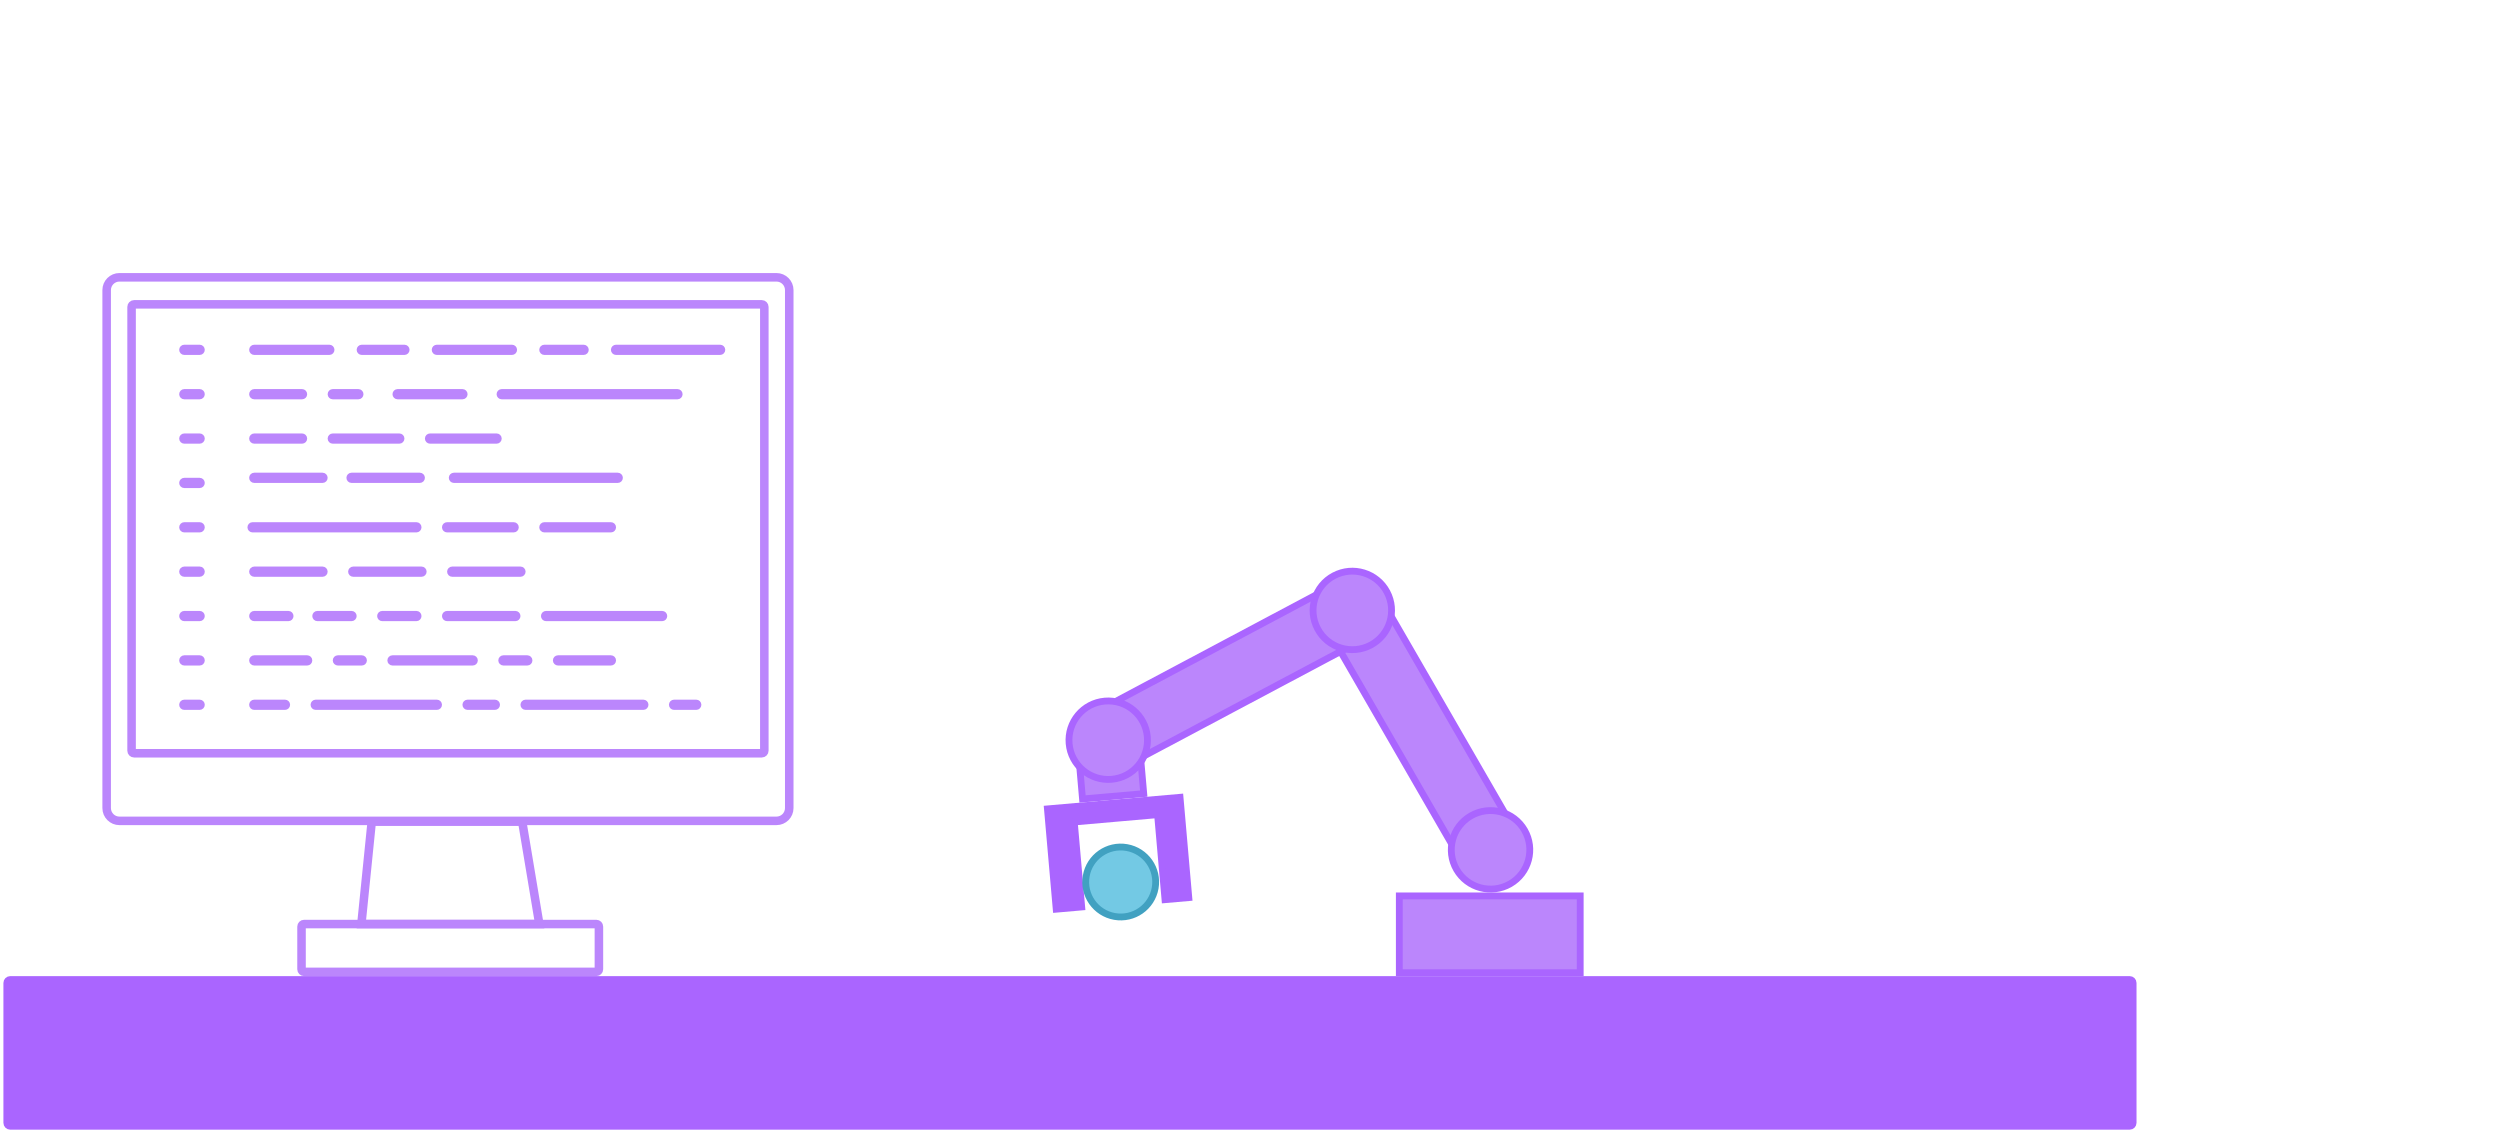 <svg width="1465" height="662" viewBox="0 0 1465 662" fill="none" xmlns="http://www.w3.org/2000/svg">
<path d="M62.5 170C62.5 165.858 65.858 162.5 70 162.5H455C459.142 162.5 462.5 165.858 462.5 170V473.526C462.5 477.668 459.142 481.026 455 481.026H70C65.858 481.026 62.5 477.668 62.5 473.526V170Z" stroke="#BB86FC" stroke-width="5"/>
<path d="M211.766 541.5L217.838 481.5H306.017L316.047 541.5H211.766Z" stroke="#BB86FC" stroke-width="5"/>
<path d="M176.697 542.987C176.697 542.159 177.368 541.487 178.197 541.487H349.459C350.287 541.487 350.959 542.159 350.959 542.987V568C350.959 568.828 350.287 569.5 349.459 569.5H178.197C177.368 569.5 176.697 568.828 176.697 568V542.987Z" stroke="#BB86FC" stroke-width="5"/>
<path d="M77.107 179.846C77.107 179.018 77.778 178.346 78.607 178.346H446.393C447.222 178.346 447.893 179.018 447.893 179.846V439.91C447.893 440.739 447.222 441.41 446.393 441.41H78.607C77.778 441.41 77.107 440.739 77.107 439.91V179.846Z" stroke="#BB86FC" stroke-width="5"/>
<path d="M107 205C107 204.448 107.448 204 108 204H117C117.552 204 118 204.448 118 205C118 205.552 117.552 206 117 206H108C107.448 206 107 205.552 107 205Z" fill="#BB86FC" stroke="#BB86FC" stroke-width="4"/>
<path d="M107 231C107 230.448 107.448 230 108 230H117C117.552 230 118 230.448 118 231C118 231.552 117.552 232 117 232H108C107.448 232 107 231.552 107 231Z" fill="#BB86FC" stroke="#BB86FC" stroke-width="4"/>
<path d="M107 257C107 256.448 107.448 256 108 256H117C117.552 256 118 256.448 118 257C118 257.552 117.552 258 117 258H108C107.448 258 107 257.552 107 257Z" fill="#BB86FC" stroke="#BB86FC" stroke-width="4"/>
<path d="M107 283C107 282.448 107.448 282 108 282H117C117.552 282 118 282.448 118 283C118 283.552 117.552 284 117 284H108C107.448 284 107 283.552 107 283Z" fill="#BB86FC" stroke="#BB86FC" stroke-width="4"/>
<path d="M107 309C107 308.448 107.448 308 108 308H117C117.552 308 118 308.448 118 309C118 309.552 117.552 310 117 310H108C107.448 310 107 309.552 107 309Z" fill="#BB86FC" stroke="#BB86FC" stroke-width="4"/>
<path d="M107 335C107 334.448 107.448 334 108 334H117C117.552 334 118 334.448 118 335C118 335.552 117.552 336 117 336H108C107.448 336 107 335.552 107 335Z" fill="#BB86FC" stroke="#BB86FC" stroke-width="4"/>
<path d="M107 361C107 360.448 107.448 360 108 360H117C117.552 360 118 360.448 118 361C118 361.552 117.552 362 117 362H108C107.448 362 107 361.552 107 361Z" fill="#BB86FC" stroke="#BB86FC" stroke-width="4"/>
<path d="M107 387C107 386.448 107.448 386 108 386H117C117.552 386 118 386.448 118 387C118 387.552 117.552 388 117 388H108C107.448 388 107 387.552 107 387Z" fill="#BB86FC" stroke="#BB86FC" stroke-width="4"/>
<path d="M107 413C107 412.448 107.448 412 108 412H117C117.552 412 118 412.448 118 413C118 413.552 117.552 414 117 414H108C107.448 414 107 413.552 107 413Z" fill="#BB86FC" stroke="#BB86FC" stroke-width="4"/>
<path d="M148 205C148 204.448 148.448 204 149 204H193C193.552 204 194 204.448 194 205C194 205.552 193.552 206 193 206H149C148.448 206 148 205.552 148 205Z" fill="#BB86FC" stroke="#BB86FC" stroke-width="4"/>
<path d="M211 205C211 204.448 211.448 204 212 204H237C237.552 204 238 204.448 238 205C238 205.552 237.552 206 237 206H212C211.448 206 211 205.552 211 205Z" fill="#BB86FC" stroke="#BB86FC" stroke-width="4"/>
<path d="M148 231C148 230.448 148.448 230 149 230H177C177.552 230 178 230.448 178 231C178 231.552 177.552 232 177 232H149C148.448 232 148 231.552 148 231Z" fill="#BB86FC" stroke="#BB86FC" stroke-width="4"/>
<path d="M148 257C148 256.448 148.448 256 149 256H177C177.552 256 178 256.448 178 257C178 257.552 177.552 258 177 258H149C148.448 258 148 257.552 148 257Z" fill="#BB86FC" stroke="#BB86FC" stroke-width="4"/>
<path d="M194 257C194 256.448 194.448 256 195 256H234C234.552 256 235 256.448 235 257C235 257.552 234.552 258 234 258H195C194.448 258 194 257.552 194 257Z" fill="#BB86FC" stroke="#BB86FC" stroke-width="4"/>
<path d="M251 257C251 256.448 251.448 256 252 256H291C291.552 256 292 256.448 292 257C292 257.552 291.552 258 291 258H252C251.448 258 251 257.552 251 257Z" fill="#BB86FC" stroke="#BB86FC" stroke-width="4"/>
<path d="M148 280C148 279.448 148.448 279 149 279H189C189.552 279 190 279.448 190 280C190 280.552 189.552 281 189 281H149C148.448 281 148 280.552 148 280Z" fill="#BB86FC" stroke="#BB86FC" stroke-width="4"/>
<path d="M205 280C205 279.448 205.448 279 206 279H246C246.552 279 247 279.448 247 280C247 280.552 246.552 281 246 281H206C205.448 281 205 280.552 205 280Z" fill="#BB86FC" stroke="#BB86FC" stroke-width="4"/>
<path d="M265 280C265 279.448 265.448 279 266 279H362C362.552 279 363 279.448 363 280C363 280.552 362.552 281 362 281H266C265.448 281 265 280.552 265 280Z" fill="#BB86FC" stroke="#BB86FC" stroke-width="4"/>
<path d="M147 309C147 308.448 147.448 308 148 308H244C244.552 308 245 308.448 245 309C245 309.552 244.552 310 244 310H148C147.448 310 147 309.552 147 309Z" fill="#BB86FC" stroke="#BB86FC" stroke-width="4"/>
<path d="M148 335C148 334.448 148.448 334 149 334H189C189.552 334 190 334.448 190 335C190 335.552 189.552 336 189 336H149C148.448 336 148 335.552 148 335Z" fill="#BB86FC" stroke="#BB86FC" stroke-width="4"/>
<path d="M261 361C261 360.448 261.448 360 262 360H302C302.552 360 303 360.448 303 361C303 361.552 302.552 362 302 362H262C261.448 362 261 361.552 261 361Z" fill="#BB86FC" stroke="#BB86FC" stroke-width="4"/>
<path d="M319 361C319 360.448 319.448 360 320 360H388C388.552 360 389 360.448 389 361C389 361.552 388.552 362 388 362H320C319.448 362 319 361.552 319 361Z" fill="#BB86FC" stroke="#BB86FC" stroke-width="4"/>
<path d="M148 361C148 360.448 148.448 360 149 360H169C169.552 360 170 360.448 170 361C170 361.552 169.552 362 169 362H149C148.448 362 148 361.552 148 361Z" fill="#BB86FC" stroke="#BB86FC" stroke-width="4"/>
<path d="M148 387C148 386.448 148.448 386 149 386H180C180.552 386 181 386.448 181 387C181 387.552 180.552 388 180 388H149C148.448 388 148 387.552 148 387Z" fill="#BB86FC" stroke="#BB86FC" stroke-width="4"/>
<path d="M148 413C148 412.448 148.448 412 149 412H167C167.552 412 168 412.448 168 413C168 413.552 167.552 414 167 414H149C148.448 414 148 413.552 148 413Z" fill="#BB86FC" stroke="#BB86FC" stroke-width="4"/>
<path d="M184 413C184 412.448 184.448 412 185 412H256C256.552 412 257 412.448 257 413C257 413.552 256.552 414 256 414H185C184.448 414 184 413.552 184 413Z" fill="#BB86FC" stroke="#BB86FC" stroke-width="4"/>
<path d="M273 413C273 412.448 273.448 412 274 412H290C290.552 412 291 412.448 291 413C291 413.552 290.552 414 290 414H274C273.448 414 273 413.552 273 413Z" fill="#BB86FC" stroke="#BB86FC" stroke-width="4"/>
<path d="M307 413C307 412.448 307.448 412 308 412H377C377.552 412 378 412.448 378 413C378 413.552 377.552 414 377 414H308C307.448 414 307 413.552 307 413Z" fill="#BB86FC" stroke="#BB86FC" stroke-width="4"/>
<path d="M394 413C394 412.448 394.448 412 395 412H408C408.552 412 409 412.448 409 413C409 413.552 408.552 414 408 414H395C394.448 414 394 413.552 394 413Z" fill="#BB86FC" stroke="#BB86FC" stroke-width="4"/>
<path d="M197 387C197 386.448 197.448 386 198 386H212C212.552 386 213 386.448 213 387C213 387.552 212.552 388 212 388H198C197.448 388 197 387.552 197 387Z" fill="#BB86FC" stroke="#BB86FC" stroke-width="4"/>
<path d="M229 387C229 386.448 229.448 386 230 386H277C277.552 386 278 386.448 278 387C278 387.552 277.552 388 277 388H230C229.448 388 229 387.552 229 387Z" fill="#BB86FC" stroke="#BB86FC" stroke-width="4"/>
<path d="M294 387C294 386.448 294.448 386 295 386H309C309.552 386 310 386.448 310 387C310 387.552 309.552 388 309 388H295C294.448 388 294 387.552 294 387Z" fill="#BB86FC" stroke="#BB86FC" stroke-width="4"/>
<path d="M326 387C326 386.448 326.448 386 327 386H358C358.552 386 359 386.448 359 387C359 387.552 358.552 388 358 388H327C326.448 388 326 387.552 326 387Z" fill="#BB86FC" stroke="#BB86FC" stroke-width="4"/>
<path d="M185 361C185 360.448 185.448 360 186 360H206C206.552 360 207 360.448 207 361C207 361.552 206.552 362 206 362H186C185.448 362 185 361.552 185 361Z" fill="#BB86FC" stroke="#BB86FC" stroke-width="4"/>
<path d="M223 361C223 360.448 223.448 360 224 360H244C244.552 360 245 360.448 245 361C245 361.552 244.552 362 244 362H224C223.448 362 223 361.552 223 361Z" fill="#BB86FC" stroke="#BB86FC" stroke-width="4"/>
<path d="M206 335C206 334.448 206.448 334 207 334H247C247.552 334 248 334.448 248 335C248 335.552 247.552 336 247 336H207C206.448 336 206 335.552 206 335Z" fill="#BB86FC" stroke="#BB86FC" stroke-width="4"/>
<path d="M264 335C264 334.448 264.448 334 265 334H305C305.552 334 306 334.448 306 335C306 335.552 305.552 336 305 336H265C264.448 336 264 335.552 264 335Z" fill="#BB86FC" stroke="#BB86FC" stroke-width="4"/>
<path d="M261 309C261 308.448 261.448 308 262 308H301C301.552 308 302 308.448 302 309C302 309.552 301.552 310 301 310H262C261.448 310 261 309.552 261 309Z" fill="#BB86FC" stroke="#BB86FC" stroke-width="4"/>
<path d="M318 309C318 308.448 318.448 308 319 308H358C358.552 308 359 308.448 359 309C359 309.552 358.552 310 358 310H319C318.448 310 318 309.552 318 309Z" fill="#BB86FC" stroke="#BB86FC" stroke-width="4"/>
<path d="M194 231C194 230.448 194.448 230 195 230H210C210.552 230 211 230.448 211 231C211 231.552 210.552 232 210 232H195C194.448 232 194 231.552 194 231Z" fill="#BB86FC" stroke="#BB86FC" stroke-width="4"/>
<path d="M232 231C232 230.448 232.448 230 233 230H271C271.552 230 272 230.448 272 231C272 231.552 271.552 232 271 232H233C232.448 232 232 231.552 232 231Z" fill="#BB86FC" stroke="#BB86FC" stroke-width="4"/>
<path d="M293 231C293 230.448 293.448 230 294 230H397C397.552 230 398 230.448 398 231C398 231.552 397.552 232 397 232H294C293.448 232 293 231.552 293 231Z" fill="#BB86FC" stroke="#BB86FC" stroke-width="4"/>
<path d="M255 205C255 204.448 255.448 204 256 204H300C300.552 204 301 204.448 301 205C301 205.552 300.552 206 300 206H256C255.448 206 255 205.552 255 205Z" fill="#BB86FC" stroke="#BB86FC" stroke-width="4"/>
<path d="M318 205C318 204.448 318.448 204 319 204H342C342.552 204 343 204.448 343 205C343 205.552 342.552 206 342 206H319C318.448 206 318 205.552 318 205Z" fill="#BB86FC" stroke="#BB86FC" stroke-width="4"/>
<path d="M360 205C360 204.448 360.448 204 361 204H422C422.552 204 423 204.448 423 205C423 205.552 422.552 206 422 206H361C360.448 206 360 205.552 360 205Z" fill="#BB86FC" stroke="#BB86FC" stroke-width="4"/>
<rect x="820" y="525" width="106" height="45" fill="#BB86FC" stroke="#AA65FF" stroke-width="4"/>
<path d="M4.5 576C4.5 575.172 5.172 574.5 6 574.5H1248C1248.83 574.5 1249.5 575.172 1249.5 576V658C1249.5 658.828 1248.83 659.5 1248 659.5H6C5.172 659.5 4.5 658.828 4.5 658V576Z" fill="#AA65FF" stroke="#AA65FF" stroke-width="5"/>
<rect x="777.867" y="368.435" width="36" height="158" transform="rotate(-30 777.867 368.435)" fill="#BB86FC" stroke="#AA65FF" stroke-width="4"/>
<circle cx="873.456" cy="498" r="23" transform="rotate(-30 873.456 498)" fill="#BB86FC" stroke="#AA65FF" stroke-width="4"/>
<rect x="659.634" y="448.712" width="36" height="158" transform="rotate(-118 659.634 448.712)" fill="#BB86FC" stroke="#AA65FF" stroke-width="4"/>
<circle cx="792.456" cy="357.703" r="23" transform="rotate(-118 792.456 357.703)" fill="#BB86FC" stroke="#AA65FF" stroke-width="4"/>
<rect x="670.226" y="465.063" width="36" height="31" transform="rotate(175 670.226 465.063)" fill="#BB86FC" stroke="#AA65FF" stroke-width="4"/>
<path d="M629.694 483.666L633.877 531.484L618.934 532.791L613.792 474.016L691.495 467.218L696.637 525.993L682.691 527.213L678.507 479.396L678.333 477.403L676.34 477.578L631.512 481.5L629.519 481.674L629.694 483.666Z" fill="#AA65FF" stroke="#AA65FF" stroke-width="4"/>
<circle cx="649.419" cy="433.757" r="23" transform="rotate(175 649.419 433.757)" fill="#BB86FC" stroke="#AA65FF" stroke-width="4"/>
<circle cx="656.727" cy="516.855" r="20.5" transform="rotate(10 656.727 516.855)" fill="#73C9E4" stroke="#41A1C1" stroke-width="4"/>
</svg>
